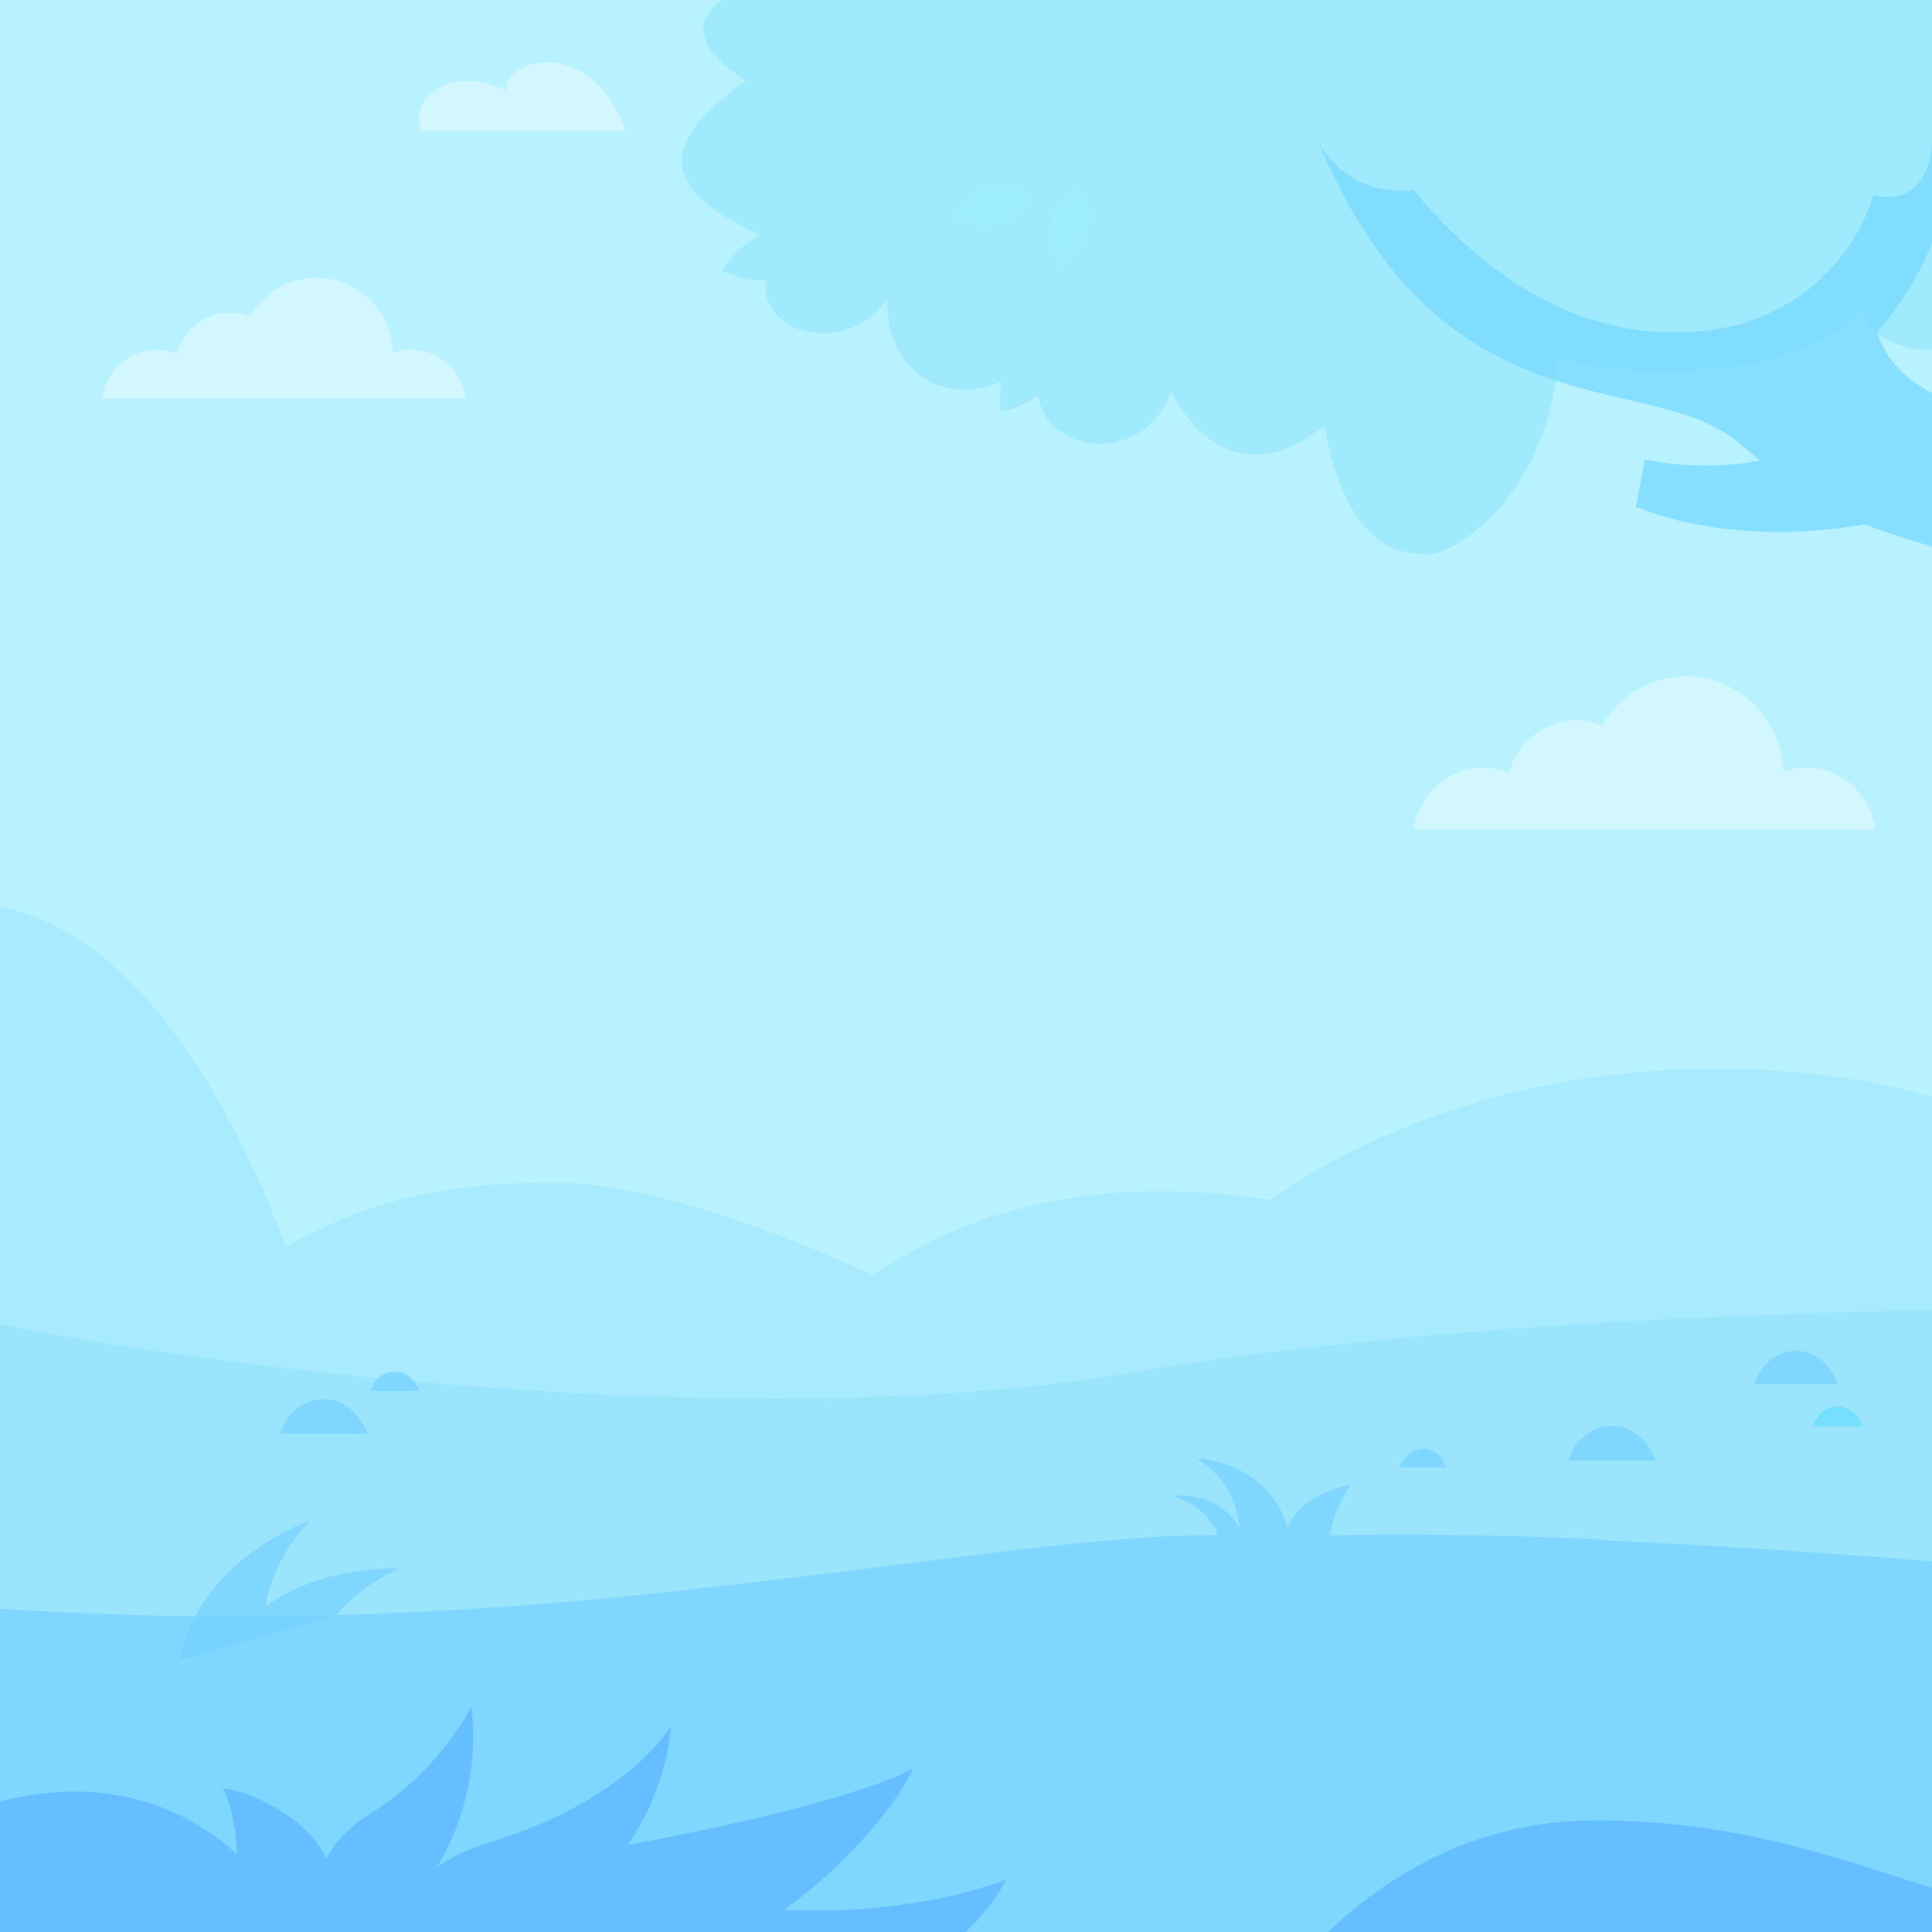 <svg width="1360" height="1360" viewBox="0 0 1360 1360" fill="none" xmlns="http://www.w3.org/2000/svg">
<rect x="0" y="0" width="1360" height="1360" fill="#333333" stroke="none"/>
<g clip-path="url(#clip0_245_12024)">
<path d="M1360 0H0V1360H1360V0Z" fill="#B9F2FF"/>
<path opacity="0.53" d="M1360 771.8C1240.1 738.2 1045.8 739.4 894 844.6C767.6 825.6 681 853 614 897.9C562.7 872.8 460.1 832.5 391.8 832.5C337.8 832.5 273.5 836.4 201.2 877.6C149.8 739.4 76.3 651.8 0 638.6V1149.3H226.1L493.2 1051.2L853.3 1076.1L1294.9 1042.7C1292.1 1039.7 1289.2 1036.8 1286.3 1033.9L1360.1 1056.6V771.8H1360Z" fill="#99E5FF"/>
<path opacity="0.37" d="M1271.5 540.4C1265.8 540.4 1260.3 541.4 1255.1 543.3C1254.5 506.1 1224.2 476.2 1186.9 476.2C1161.5 476.2 1139.3 490.1 1127.6 510.7C1122 508.4 1115.9 507.1 1109.5 507.1C1087.1 507.1 1068.2 522.6 1062.1 544C1056.5 541.7 1050.4 540.4 1044 540.4C1019.4 540.4 999 559.2 995.2 583.8H1320.2C1316.6 559.2 1296.2 540.4 1271.5 540.4Z" fill="white"/>
<path opacity="0.37" d="M289.4 246.1C284.9 246.1 280.6 246.9 276.5 248.4C276 219.1 252.2 195.6 222.8 195.6C202.8 195.6 185.4 206.5 176.1 222.8C171.7 221 166.9 220 161.8 220C144.2 220 129.3 232.2 124.5 249C120.1 247.2 115.3 246.2 110.2 246.2C90.8 246.2 74.7 261 71.8 280.3H327.7C324.9 260.8 308.8 246.1 289.4 246.1Z" fill="white"/>
<path d="M1360 1360V922.2C1202.9 925.3 977.3 935.4 793.6 966.7C548.3 1008.5 183.7 968.7 0 932.3V1360H1360Z" fill="#9AE4FC"/>
<path opacity="0.74" d="M227.8 984.8H227.7C214.2 984.8 202.1 994.5 196.9 1009.3H258.6C253.4 994.5 241.3 984.9 227.8 984.8Z" fill="#76D1FF"/>
<path opacity="0.74" d="M1134.5 1003.6H1134.4C1120.9 1003.6 1108.8 1013.3 1103.6 1028.1H1165.3C1160.1 1013.3 1148 1003.7 1134.5 1003.6Z" fill="#76D1FF"/>
<path d="M1293.7 990C1285.9 990 1279 995.5 1276 1004H1311.3C1308.3 995.6 1301.4 990.1 1293.7 990Z" fill="#76DFFF"/>
<path opacity="0.74" d="M1001.7 1019.9C994.5 1019.9 988.1 1025 985.4 1032.8H1018C1015.2 1025 1008.8 1019.9 1001.7 1019.9Z" fill="#76D1FF"/>
<path opacity="0.74" d="M1264.3 950.8H1264.2C1251.3 950.8 1239.8 960 1234.9 974.1H1293.7C1288.7 960.1 1277.1 950.9 1264.3 950.8Z" fill="#76D1FF"/>
<path opacity="0.74" d="M277.9 965.5C270.3 965.5 263.5 970.9 260.6 979.2H295.1C292.2 970.9 285.4 965.5 277.9 965.5Z" fill="#76D1FF"/>
<path opacity="0.74" d="M186.9 1130.8C192.4 1095 218.6 1070.2 218.6 1070.2C218.6 1070.2 140.3 1096.9 126.6 1168.5L236.8 1137C255.7 1114.1 281 1104.2 281 1104.2C281 1104.2 228.3 1101 186.9 1130.8Z" fill="#76D1FF"/>
<path d="M508.5 0C492.1 10.6 483.8 30.9 525.2 56.9C419.5 129.7 530.1 158.9 550.1 173.7C509 227.7 592 259.6 624.8 209.6C623.2 241.2 639.2 264.1 661.9 271.7C672.2 275.1 683.9 275.4 696 271.9C709 268.1 722.6 260 735.3 246.7C706.9 317.8 804.1 336.9 824.3 275.2C824.3 275.2 860.4 357.1 932.2 299.5C949 390.3 988.6 389.5 1005.1 390.2C1021.5 390.9 1082.4 354.6 1095.3 267.8C1096.1 262.5 1096.7 256.8 1097.3 250.7C1110.8 262.4 1264.4 276.6 1309.9 217.6C1311.5 224.4 1315.4 230 1320.9 234.4C1321.1 234.6 1321.3 234.7 1321.5 234.9C1331.1 242.4 1345.1 246.4 1360 246.6V0H508.5Z" fill="#9FEAFC"/>
<path opacity="0.74" d="M1360 100.2C1360 100.2 1360 146.7 1318.9 137.4C1314.6 150.2 1309 161.9 1302 172.5C1284.8 198.5 1259.5 217.2 1225.5 228.2C1168.6 242 1119.6 229.7 1079.5 207C1069.5 201.4 1060.1 195.1 1051.3 188.4C1028.8 171.5 1010 152 995.1 133.9C946.3 138.7 928.2 100.3 928.2 100.3C934 114.2 940.1 126.9 946.4 138.6C953.5 151.9 960.9 163.8 968.5 174.6C979.3 189.9 990.6 202.8 1002.2 213.8C1032.5 242.6 1064.6 257.9 1095.4 268C1147 284.8 1194.8 286.7 1224.2 311.9C1229.3 316.3 1234.1 320.3 1238.7 324.1C1196.9 332.7 1157.9 323.4 1157.9 323.4L1151.6 356.6C1151.6 356.6 1213.7 386.3 1312.8 369.1C1313.5 369.4 1314.2 369.6 1314.9 369.9C1317.2 370.8 1319.5 371.7 1321.9 372.5C1323 372.9 1324.1 373.3 1325.2 373.7C1326.3 374.1 1327.5 374.5 1328.6 374.9C1329.8 375.3 1330.9 375.7 1332.1 376.1C1332.5 376.3 1333 376.4 1333.4 376.5C1335.3 377.1 1337.2 377.8 1339.2 378.4C1339.3 378.4 1339.3 378.4 1339.4 378.4C1345.9 380.5 1352.8 382.7 1360.3 384.9V276.8C1359.4 276.3 1358.6 275.9 1357.7 275.4C1357.1 275.1 1356.6 274.8 1356 274.5C1355.5 274.2 1355 273.9 1354.5 273.6C1351.9 272 1349.4 270.4 1347 268.6C1346.6 268.3 1346.3 268.1 1345.9 267.8C1342.6 265.3 1339.6 262.6 1336.8 259.7C1336.3 259.2 1335.8 258.7 1335.4 258.1C1334.2 256.7 1333 255.4 1331.9 253.9C1331.5 253.3 1331 252.7 1330.6 252.2C1330.6 252.2 1330.6 252.1 1330.5 252.1C1330 251.4 1329.6 250.8 1329.1 250.1C1329.1 250 1329 250 1329 250C1328.6 249.4 1328.2 248.7 1327.8 248C1327.4 247.3 1327 246.6 1326.6 245.9C1325.9 244.6 1325.2 243.3 1324.6 242C1324.4 241.6 1324.2 241.2 1324 240.7C1323.7 240.1 1323.5 239.5 1323.2 238.9C1322.9 238.2 1322.6 237.4 1322.3 236.6C1322.3 236.5 1322.2 236.4 1322.2 236.3C1322 235.9 1321.9 235.4 1321.7 234.9C1321.6 234.6 1321.5 234.2 1321.4 233.9C1339.6 213 1352 191.5 1360.3 170.5V100.2H1360Z" fill="#76D8FF"/>
<path d="M861.7 291.4C861.7 291.4 914.8 277.5 895.5 232C850.7 241.1 861.7 291.4 861.7 291.4Z" fill="#9FEAFC"/>
<path d="M915.4 214.9C899.1 257.6 947.5 275.2 947.5 275.2C947.5 275.2 964.1 223 915.4 214.9Z" fill="#9FEAFC"/>
<path d="M704.2 289.9C704.2 289.9 758.301 280.6 742.901 233.6C697.501 238.8 704.2 289.9 704.2 289.9Z" fill="#9FEAFC"/>
<path d="M508.2 190.5C508.2 190.5 556.6 216.3 573.3 169.8C534.3 146 508.2 190.5 508.2 190.5Z" fill="#9FEAFC"/>
<path d="M671.9 152.9C671.9 152.9 711.8 173.3 724.8 135.1C692.6 116.2 671.9 152.9 671.9 152.9Z" fill="#9FEEFC"/>
<path d="M745.2 187C745.2 187 783.8 164.2 758.5 132.8C725.3 149.9 745.2 187 745.2 187Z" fill="#9FEEFC"/>
<path opacity="0.74" d="M1360 1360V1099.1C1278.6 1092.6 1200 1087.5 1127.9 1084.2V1083.6C1055.4 1080.5 990.2 1079.4 936.3 1080.8C938.7 1062.2 950.3 1045.8 951.1 1044.8C949.4 1045.1 913.5 1052.3 906.4 1076.4C894.1 1028.8 842.6 1026.5 842.6 1026.5C866 1041.7 871.2 1062.3 872.9 1076.2C856.8 1047.9 825.8 1053.2 825.8 1053.2C825.8 1053.2 848.2 1058.4 857.1 1079.8L857.3 1080.4C762.3 1081.5 686.6 1096.4 482.7 1119.3C334.5 1136 174.3 1144 0 1132.4V1360H1360Z" fill="#76D1FF"/>
<path opacity="0.37" d="M392.7 44.5C373.5 41 352.7 52.6 356.8 63.9C356.8 63.9 319.7 44.3 298.6 71.1C292.2 79.3 296.3 92.3 296.3 92.3H440.4C440.3 92.4 428.7 51.1 392.7 44.5Z" fill="white"/>
<path opacity="0.74" d="M708.3 1323C708.3 1323 648.1 1348.7 551.9 1344.5C622.1 1292.7 642.9 1244.7 642.9 1244.7C642.9 1244.7 608 1267.9 441.6 1298.8C470.5 1258.2 472.3 1215.3 472.3 1215.3C472.3 1215.3 441.8 1267.5 344.5 1296.9C329.7 1301.4 317.6 1307.4 307.6 1314.3C341.9 1257.7 331.7 1201.4 331.7 1201.4C331.7 1201.4 310.6 1245.3 262.3 1275.6C244.1 1287 234.5 1298.7 229.6 1308.8C219.2 1281 174.3 1259.3 156.6 1259.1C156.6 1259.1 165.2 1269.5 166.8 1305.2C112 1255.6 46.5 1255.5 0 1268.3V1360H679.8C700.3 1340.1 708.3 1323 708.3 1323Z" fill="#5BB7FF"/>
<path opacity="0.74" d="M1360 1329C1288.2 1306.4 1220.6 1281.4 1123.4 1281.4C1035.8 1281.4 973.1 1323.3 935.1 1360H1360V1329Z" fill="#5BB7FF"/>
</g>
<defs>
<clipPath id="clip0_245_12024">
<rect width="1360" height="1360" fill="white"/>
</clipPath>
</defs>
</svg>
